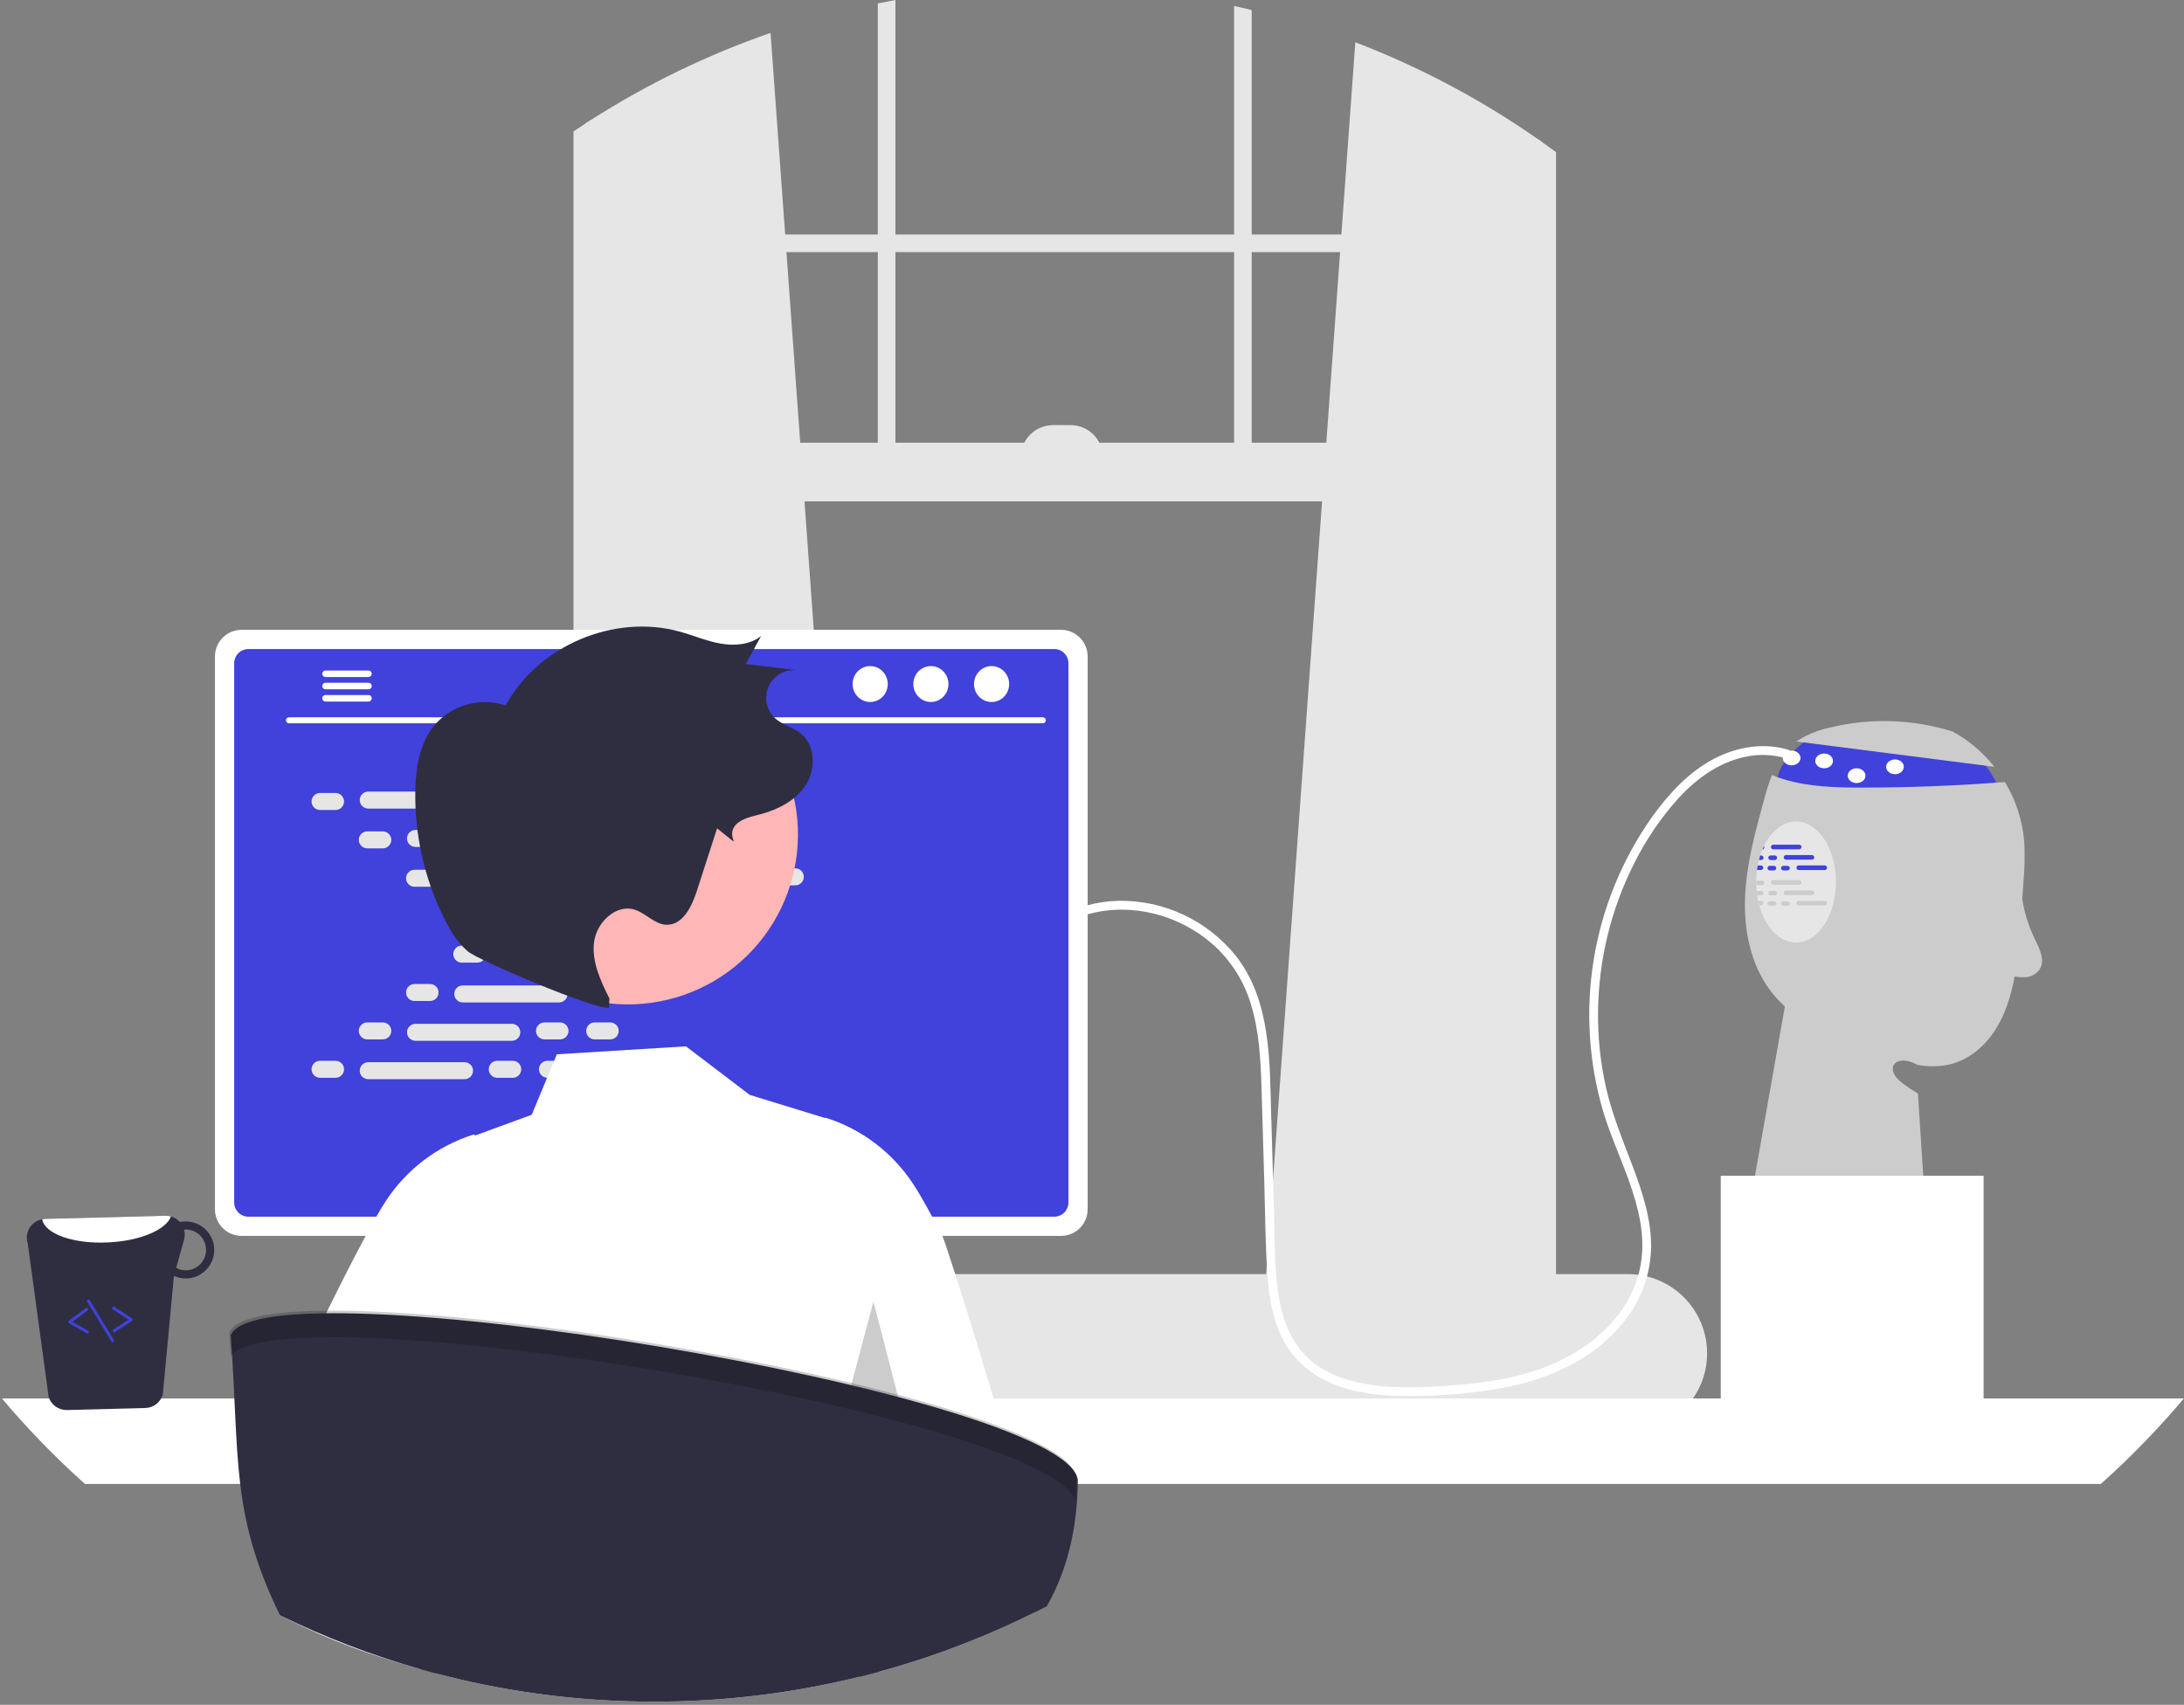 <svg width="415" height="324" viewBox="0 0 415 324" fill="none" xmlns="http://www.w3.org/2000/svg">
<rect x="0" y="0" width="415" height="324" fill="#808080" stroke="none"/>
<g clip-path="url(#clip0_149_7497)">
<path d="M345.139 139.47C345.139 139.47 335.392 144.891 338.198 151.064C341.004 157.237 380.847 152.187 380.847 152.187C380.847 152.187 378.041 143.769 372.99 142.086C367.94 140.402 345.139 139.47 345.139 139.47Z" fill="#4141DB"/>
<path d="M341.34 140.916C343.299 139.643 345.477 138.742 347.763 138.26C355.39 136.412 363.374 136.661 370.871 138.981L370.733 138.869C373.927 140.555 376.731 142.893 378.963 145.731L341.34 140.916Z" fill="#CCCCCC"/>
<path d="M384.504 167.462C384.37 169.477 384.235 171.489 384.1 173.5C383.916 177.712 383.456 181.907 382.725 186.059C382.041 189.533 380.952 192.978 379.005 195.936C377.058 198.888 374.168 201.329 370.744 202.227C368.643 202.73 366.458 202.778 364.336 202.367C360.335 200.094 357.624 203.001 361.62 205.958C362.526 206.628 363.468 207.248 364.442 207.816L366.255 235.801L332.585 228.506L339.156 191.278C338.15 190.364 337.229 189.359 336.407 188.276C332.641 183.276 331.345 176.761 331.592 170.509C331.844 164.252 333.511 158.152 335.166 152.12C335.588 150.483 336.098 148.87 336.693 147.288C337.428 147.591 338.174 147.866 338.932 148.096C343.775 149.566 348.921 149.684 353.982 149.679C362.989 149.673 371.985 149.321 380.969 148.624C383.033 152.023 384.287 155.852 384.633 159.813C384.778 162.363 384.735 164.919 384.504 167.462Z" fill="#CCCCCC"/>
<path d="M240.499 243.43L292.334 248.032L292.89 248.082V26.903C292.705 26.774 292.519 26.645 292.334 26.516C281.531 18.96 269.845 12.752 257.536 8.031L254.887 44.563L254.646 47.908L252.025 84.137L251.217 95.282L240.594 242.14L240.499 243.43Z" fill="#E6E6E6"/>
<path d="M112.311 22.784C111.941 23.02 111.571 23.255 111.2 23.502V248.082L112.311 247.981L163.585 243.43L163.49 242.139L152.867 95.281L152.059 84.137L149.438 47.907L149.197 44.563L146.419 6.252C134.44 10.404 122.992 15.953 112.311 22.784Z" fill="#E6E6E6"/>
<path d="M111.2 23.503C110.454 23.985 109.708 24.479 108.973 24.978V251.146C108.973 256.797 112.323 261.534 116.801 262.74C117.533 262.938 118.288 263.038 119.046 263.037H285.601C286.357 263.039 287.11 262.939 287.84 262.74C289.504 262.278 291.013 261.375 292.206 260.125C294.48 257.694 295.723 254.475 295.674 251.146V28.912C294.753 28.233 293.827 27.56 292.89 26.903C292.705 26.774 292.52 26.645 292.335 26.516V251.146C292.336 251.874 292.249 252.6 292.076 253.307C291.285 256.646 288.676 259.092 285.601 259.092H119.046C115.331 259.092 112.312 255.529 112.312 251.146V22.784C111.941 23.02 111.571 23.256 111.2 23.503Z" fill="#E6E6E6"/>
<path d="M294.003 44.565H110.64V47.909H294.003V44.565Z" fill="#E6E6E6"/>
<path d="M237.845 1.909C236.733 1.634 235.622 1.376 234.5 1.135V91.938H237.845V1.909Z" fill="#E6E6E6"/>
<path d="M170.145 0.006C169.029 0.213 167.912 0.427 166.801 0.657V91.936H170.145V0.006Z" fill="#E6E6E6"/>
<path d="M74.69 257.185C74.69 259.104 75.057 261.005 75.773 262.785C76.049 263.475 76.377 264.143 76.755 264.783C77.245 265.617 77.812 266.402 78.45 267.129C79.86 268.735 81.597 270.022 83.544 270.904C85.491 271.785 87.604 272.241 89.741 272.241H309.332C313.324 272.241 317.152 270.655 319.974 267.833C322.797 265.01 324.383 261.182 324.383 257.19C324.383 253.199 322.797 249.37 319.974 246.548C317.152 243.725 313.324 242.14 309.332 242.14H89.741C85.751 242.144 81.927 243.73 79.105 246.55C76.283 249.371 74.696 253.195 74.69 257.185Z" fill="#E6E6E6"/>
<path d="M110.64 95.283L292.889 95.283V84.136L110.64 84.136V95.283Z" fill="#E6E6E6"/>
<path d="M209.566 86.922H193.961C193.961 86.117 194.12 85.32 194.428 84.576C194.736 83.832 195.187 83.156 195.757 82.587C196.326 82.018 197.002 81.566 197.746 81.258C198.489 80.95 199.287 80.791 200.092 80.791H203.436C205.062 80.791 206.621 81.437 207.771 82.587C208.92 83.737 209.566 85.296 209.566 86.922H209.566Z" fill="#E6E6E6"/>
<path d="M0.368 265.782C5.243 271.559 10.516 276.987 16.148 282.028H399.191C404.823 276.987 410.096 271.559 414.971 265.782H0.368Z" fill="white"/>
<path d="M104.275 211.454V269.008H144.595V211.454C144.596 211.04 144.464 210.637 144.219 210.304C143.973 209.971 143.627 209.725 143.232 209.603C143.045 209.541 142.85 209.511 142.654 209.513H106.223C105.967 209.512 105.714 209.562 105.478 209.659C105.242 209.757 105.027 209.9 104.847 210.08C104.666 210.26 104.522 210.475 104.424 210.71C104.326 210.946 104.276 211.199 104.275 211.454ZM120.011 231.23C120.021 230.095 120.479 229.011 121.285 228.212C122.091 227.414 123.18 226.966 124.315 226.966C125.449 226.966 126.538 227.414 127.344 228.212C128.15 229.011 128.608 230.095 128.619 231.23V237.908C128.613 239.046 128.157 240.135 127.351 240.937C126.544 241.74 125.452 242.19 124.315 242.19C123.177 242.19 122.086 241.74 121.279 240.937C120.472 240.135 120.016 239.046 120.011 237.908V231.23Z" fill="#2F2E41"/>
<path d="M104.151 267.168V272.718C104.152 273.005 104.266 273.281 104.469 273.485C104.672 273.689 104.947 273.804 105.234 273.807H143.635C143.923 273.805 144.198 273.69 144.401 273.486C144.604 273.282 144.718 273.006 144.718 272.718V267.168H104.151Z" fill="white"/>
<path d="M40.846 124.743V229.828C40.847 231.167 41.379 232.451 42.326 233.398C43.273 234.345 44.557 234.877 45.896 234.878H201.621C202.96 234.877 204.244 234.345 205.191 233.398C206.138 232.451 206.67 231.167 206.671 229.828V124.743C206.668 123.405 206.135 122.123 205.188 121.177C204.241 120.232 202.959 119.7 201.621 119.698H45.896C44.558 119.7 43.275 120.232 42.329 121.177C41.382 122.123 40.849 123.405 40.846 124.743Z" fill="white"/>
<path d="M44.499 126.051V228.531C44.5 229.247 44.785 229.933 45.291 230.438C45.797 230.944 46.483 231.229 47.198 231.23H200.324C201.04 231.229 201.726 230.944 202.232 230.438C202.738 229.933 203.022 229.247 203.024 228.531V126.051C203.024 125.334 202.739 124.647 202.233 124.14C201.727 123.633 201.041 123.347 200.324 123.346H47.198C46.482 123.347 45.795 123.633 45.289 124.14C44.783 124.647 44.499 125.334 44.499 126.051Z" fill="#4141DB"/>
<path d="M75.723 275.114C75.879 275.31 76.077 275.467 76.302 275.575C76.528 275.683 76.775 275.739 77.025 275.737H168.125C168.374 275.737 168.62 275.681 168.845 275.574C169.069 275.467 169.268 275.31 169.425 275.117C169.581 274.923 169.693 274.697 169.752 274.455C169.811 274.213 169.814 273.961 169.763 273.717L168.349 267C168.291 266.726 168.164 266.471 167.982 266.258C167.8 266.046 167.567 265.882 167.305 265.782C167.116 265.708 166.914 265.67 166.711 265.67H78.433C78.23 265.67 78.028 265.708 77.838 265.782C77.576 265.882 77.344 266.046 77.162 266.258C76.979 266.471 76.853 266.726 76.794 267L75.38 273.717C75.33 273.961 75.335 274.213 75.394 274.454C75.453 274.696 75.565 274.922 75.723 275.114Z" fill="#2F2E41"/>
<path d="M163.532 268.562H165.79C165.941 268.562 166.063 268.44 166.063 268.289V267.153C166.063 267.002 165.941 266.879 165.79 266.879H163.532C163.38 266.879 163.258 267.002 163.258 267.153V268.289C163.258 268.44 163.38 268.562 163.532 268.562Z" fill="white"/>
<path d="M157.919 268.562H160.177C160.329 268.562 160.451 268.44 160.451 268.289V267.153C160.451 267.002 160.329 266.879 160.177 266.879H157.919C157.768 266.879 157.645 267.002 157.645 267.153V268.289C157.645 268.44 157.768 268.562 157.919 268.562Z" fill="white"/>
<path d="M152.308 268.562H154.566C154.717 268.562 154.84 268.44 154.84 268.289V267.153C154.84 267.002 154.717 266.879 154.566 266.879H152.308C152.157 266.879 152.034 267.002 152.034 267.153V268.289C152.034 268.44 152.157 268.562 152.308 268.562Z" fill="white"/>
<path d="M146.697 268.562H148.955C149.106 268.562 149.229 268.44 149.229 268.289V267.153C149.229 267.002 149.106 266.879 148.955 266.879H146.697C146.545 266.879 146.423 267.002 146.423 267.153V268.289C146.423 268.44 146.545 268.562 146.697 268.562Z" fill="white"/>
<path d="M141.084 268.562H143.342C143.494 268.562 143.616 268.44 143.616 268.289V267.153C143.616 267.002 143.494 266.879 143.342 266.879H141.084C140.933 266.879 140.81 267.002 140.81 267.153V268.289C140.81 268.44 140.933 268.562 141.084 268.562Z" fill="white"/>
<path d="M135.473 268.562H137.731C137.882 268.562 138.005 268.44 138.005 268.289V267.153C138.005 267.002 137.882 266.879 137.731 266.879H135.473C135.322 266.879 135.199 267.002 135.199 267.153V268.289C135.199 268.44 135.322 268.562 135.473 268.562Z" fill="white"/>
<path d="M129.861 268.562H132.119C132.27 268.562 132.393 268.44 132.393 268.289V267.153C132.393 267.002 132.27 266.879 132.119 266.879H129.861C129.709 266.879 129.587 267.002 129.587 267.153V268.289C129.587 268.44 129.709 268.562 129.861 268.562Z" fill="white"/>
<path d="M124.25 268.562H126.508C126.66 268.562 126.782 268.44 126.782 268.289V267.153C126.782 267.002 126.66 266.879 126.508 266.879H124.25C124.099 266.879 123.976 267.002 123.976 267.153V268.289C123.976 268.44 124.099 268.562 124.25 268.562Z" fill="white"/>
<path d="M118.637 268.562H120.895C121.046 268.562 121.169 268.44 121.169 268.289V267.153C121.169 267.002 121.046 266.879 120.895 266.879H118.637C118.486 266.879 118.363 267.002 118.363 267.153V268.289C118.363 268.44 118.486 268.562 118.637 268.562Z" fill="white"/>
<path d="M113.026 268.562H115.284C115.435 268.562 115.558 268.44 115.558 268.289V267.153C115.558 267.002 115.435 266.879 115.284 266.879H113.026C112.874 266.879 112.752 267.002 112.752 267.153V268.289C112.752 268.44 112.874 268.562 113.026 268.562Z" fill="white"/>
<path d="M107.414 268.562H109.672C109.824 268.562 109.946 268.44 109.946 268.289V267.153C109.946 267.002 109.824 266.879 109.672 266.879H107.414C107.263 266.879 107.14 267.002 107.14 267.153V268.289C107.14 268.44 107.263 268.562 107.414 268.562Z" fill="white"/>
<path d="M101.802 268.562H104.06C104.211 268.562 104.334 268.44 104.334 268.289V267.153C104.334 267.002 104.211 266.879 104.06 266.879H101.802C101.651 266.879 101.528 267.002 101.528 267.153V268.289C101.528 268.44 101.651 268.562 101.802 268.562Z" fill="white"/>
<path d="M96.192 268.562H98.45C98.601 268.562 98.724 268.44 98.724 268.289V267.153C98.724 267.002 98.601 266.879 98.45 266.879H96.192C96.04 266.879 95.918 267.002 95.918 267.153V268.289C95.918 268.44 96.04 268.562 96.192 268.562Z" fill="white"/>
<path d="M90.579 268.562H92.836C92.988 268.562 93.11 268.44 93.11 268.289V267.153C93.11 267.002 92.988 266.879 92.836 266.879H90.579C90.427 266.879 90.305 267.002 90.305 267.153V268.289C90.305 268.44 90.427 268.562 90.579 268.562Z" fill="white"/>
<path d="M84.968 268.562H87.226C87.377 268.562 87.5 268.44 87.5 268.289V267.153C87.5 267.002 87.377 266.879 87.226 266.879H84.968C84.817 266.879 84.694 267.002 84.694 267.153V268.289C84.694 268.44 84.817 268.562 84.968 268.562Z" fill="white"/>
<path d="M79.356 268.562H81.614C81.765 268.562 81.888 268.44 81.888 268.289V267.153C81.888 267.002 81.765 266.879 81.614 266.879H79.356C79.204 266.879 79.082 267.002 79.082 267.153V268.289C79.082 268.44 79.204 268.562 79.356 268.562Z" fill="white"/>
<path d="M163.597 271.368H165.855C166.006 271.368 166.129 271.246 166.129 271.094V269.959C166.129 269.807 166.006 269.685 165.855 269.685H163.597C163.446 269.685 163.323 269.807 163.323 269.959V271.094C163.323 271.246 163.446 271.368 163.597 271.368Z" fill="white"/>
<path d="M157.986 271.368H160.244C160.395 271.368 160.518 271.246 160.518 271.094V269.959C160.518 269.807 160.395 269.685 160.244 269.685H157.986C157.834 269.685 157.712 269.807 157.712 269.959V271.094C157.712 271.246 157.834 271.368 157.986 271.368Z" fill="white"/>
<path d="M152.373 271.368H154.631C154.783 271.368 154.905 271.246 154.905 271.094V269.959C154.905 269.807 154.783 269.685 154.631 269.685H152.373C152.222 269.685 152.099 269.807 152.099 269.959V271.094C152.099 271.246 152.222 271.368 152.373 271.368Z" fill="white"/>
<path d="M146.763 271.368H149.021C149.172 271.368 149.295 271.246 149.295 271.094V269.959C149.295 269.807 149.172 269.685 149.021 269.685H146.763C146.612 269.685 146.489 269.807 146.489 269.959V271.094C146.489 271.246 146.612 271.368 146.763 271.368Z" fill="white"/>
<path d="M141.151 271.368H143.409C143.56 271.368 143.683 271.246 143.683 271.094V269.959C143.683 269.807 143.56 269.685 143.409 269.685H141.151C140.999 269.685 140.877 269.807 140.877 269.959V271.094C140.877 271.246 140.999 271.368 141.151 271.368Z" fill="white"/>
<path d="M135.539 271.368H137.797C137.949 271.368 138.071 271.246 138.071 271.094V269.959C138.071 269.807 137.949 269.685 137.797 269.685H135.539C135.388 269.685 135.265 269.807 135.265 269.959V271.094C135.265 271.246 135.388 271.368 135.539 271.368Z" fill="white"/>
<path d="M129.927 271.368H132.185C132.336 271.368 132.459 271.246 132.459 271.094V269.959C132.459 269.807 132.336 269.685 132.185 269.685H129.927C129.776 269.685 129.653 269.807 129.653 269.959V271.094C129.653 271.246 129.776 271.368 129.927 271.368Z" fill="white"/>
<path d="M124.316 271.368H126.574C126.725 271.368 126.848 271.246 126.848 271.094V269.959C126.848 269.807 126.725 269.685 126.574 269.685H124.316C124.164 269.685 124.042 269.807 124.042 269.959V271.094C124.042 271.246 124.164 271.368 124.316 271.368Z" fill="white"/>
<path d="M118.704 271.368H120.962C121.114 271.368 121.236 271.246 121.236 271.094V269.959C121.236 269.807 121.114 269.685 120.962 269.685H118.704C118.553 269.685 118.43 269.807 118.43 269.959V271.094C118.43 271.246 118.553 271.368 118.704 271.368Z" fill="white"/>
<path d="M113.091 271.368H115.349C115.5 271.368 115.623 271.246 115.623 271.094V269.959C115.623 269.807 115.5 269.685 115.349 269.685H113.091C112.94 269.685 112.817 269.807 112.817 269.959V271.094C112.817 271.246 112.94 271.368 113.091 271.368Z" fill="white"/>
<path d="M107.481 271.368H109.739C109.89 271.368 110.013 271.246 110.013 271.094V269.959C110.013 269.807 109.89 269.685 109.739 269.685H107.481C107.33 269.685 107.207 269.807 107.207 269.959V271.094C107.207 271.246 107.33 271.368 107.481 271.368Z" fill="white"/>
<path d="M101.869 271.368H104.126C104.278 271.368 104.4 271.246 104.4 271.094V269.959C104.4 269.807 104.278 269.685 104.126 269.685H101.869C101.717 269.685 101.595 269.807 101.595 269.959V271.094C101.595 271.246 101.717 271.368 101.869 271.368Z" fill="white"/>
<path d="M96.258 271.368H98.516C98.667 271.368 98.79 271.246 98.79 271.094V269.959C98.79 269.807 98.667 269.685 98.516 269.685H96.258C96.107 269.685 95.984 269.807 95.984 269.959V271.094C95.984 271.246 96.107 271.368 96.258 271.368Z" fill="white"/>
<path d="M90.646 271.368H92.904C93.055 271.368 93.178 271.246 93.178 271.094V269.959C93.178 269.807 93.055 269.685 92.904 269.685H90.646C90.495 269.685 90.372 269.807 90.372 269.959V271.094C90.372 271.246 90.495 271.368 90.646 271.368Z" fill="white"/>
<path d="M85.034 271.368H87.291C87.443 271.368 87.565 271.246 87.565 271.094V269.959C87.565 269.807 87.443 269.685 87.291 269.685H85.034C84.882 269.685 84.76 269.807 84.76 269.959V271.094C84.76 271.246 84.882 271.368 85.034 271.368Z" fill="white"/>
<path d="M79.422 271.368H81.68C81.831 271.368 81.954 271.246 81.954 271.094V269.959C81.954 269.807 81.831 269.685 81.68 269.685H79.422C79.271 269.685 79.148 269.807 79.148 269.959V271.094C79.148 271.246 79.271 271.368 79.422 271.368Z" fill="white"/>
<path d="M117.021 274.735H138.919C139.071 274.735 139.193 274.613 139.193 274.461V273.326C139.193 273.175 139.071 273.052 138.919 273.052H117.021C116.869 273.052 116.747 273.175 116.747 273.326V274.461C116.747 274.613 116.869 274.735 117.021 274.735Z" fill="white"/>
<path d="M54.893 137.463H198.173C198.322 137.46 198.464 137.398 198.568 137.292C198.672 137.185 198.73 137.042 198.73 136.893C198.73 136.744 198.672 136.601 198.568 136.494C198.464 136.388 198.322 136.327 198.173 136.323H54.893C54.744 136.327 54.603 136.388 54.498 136.494C54.394 136.601 54.336 136.744 54.336 136.893C54.336 137.042 54.394 137.185 54.498 137.292C54.603 137.398 54.744 137.46 54.893 137.463Z" fill="white"/>
<path d="M188.419 133.414C190.263 133.414 191.758 131.886 191.758 130.001C191.758 128.115 190.263 126.587 188.419 126.587C186.575 126.587 185.08 128.115 185.08 130.001C185.08 131.886 186.575 133.414 188.419 133.414Z" fill="white"/>
<path d="M176.884 133.414C178.728 133.414 180.223 131.886 180.223 130.001C180.223 128.115 178.728 126.587 176.884 126.587C175.04 126.587 173.545 128.115 173.545 130.001C173.545 131.886 175.04 133.414 176.884 133.414Z" fill="white"/>
<path d="M165.349 133.414C167.193 133.414 168.688 131.886 168.688 130.001C168.688 128.115 167.193 126.587 165.349 126.587C163.505 126.587 162.01 128.115 162.01 130.001C162.01 131.886 163.505 133.414 165.349 133.414Z" fill="white"/>
<path d="M61.228 128.055C61.227 128.135 61.243 128.215 61.273 128.29C61.304 128.365 61.349 128.433 61.406 128.49C61.462 128.547 61.53 128.593 61.604 128.624C61.679 128.655 61.758 128.671 61.839 128.672H70.032C70.194 128.668 70.348 128.601 70.462 128.485C70.575 128.369 70.638 128.214 70.638 128.052C70.638 127.89 70.575 127.734 70.462 127.618C70.348 127.502 70.194 127.435 70.032 127.432H61.839C61.676 127.434 61.52 127.5 61.405 127.617C61.29 127.734 61.227 127.891 61.228 128.055Z" fill="white"/>
<path d="M61.228 130.383C61.227 130.463 61.243 130.543 61.273 130.618C61.304 130.693 61.349 130.761 61.406 130.818C61.462 130.875 61.53 130.921 61.604 130.952C61.679 130.983 61.758 131 61.839 131H70.032C70.194 130.996 70.349 130.929 70.462 130.814C70.575 130.698 70.639 130.542 70.639 130.38C70.639 130.218 70.575 130.062 70.462 129.946C70.349 129.83 70.194 129.763 70.032 129.76H61.839C61.676 129.762 61.52 129.828 61.405 129.945C61.29 130.062 61.227 130.219 61.228 130.383Z" fill="white"/>
<path d="M61.228 132.706C61.227 132.87 61.29 133.027 61.405 133.144C61.52 133.26 61.676 133.327 61.839 133.329H70.032C70.194 133.325 70.348 133.258 70.462 133.142C70.575 133.027 70.638 132.871 70.638 132.709C70.638 132.547 70.575 132.391 70.462 132.276C70.348 132.16 70.194 132.093 70.032 132.089H61.839C61.758 132.089 61.679 132.105 61.604 132.137C61.53 132.168 61.462 132.213 61.406 132.271C61.349 132.328 61.304 132.396 61.273 132.471C61.243 132.545 61.227 132.625 61.228 132.706Z" fill="white"/>
<path d="M63.759 150.705H60.815C59.923 150.705 59.199 151.429 59.199 152.321C59.199 153.214 59.923 153.937 60.815 153.937H63.759C64.652 153.937 65.376 153.214 65.376 152.321C65.376 151.429 64.652 150.705 63.759 150.705Z" fill="#E6E6E6"/>
<path d="M97.429 150.705H94.485C93.593 150.705 92.869 151.429 92.869 152.321C92.869 153.214 93.593 153.937 94.485 153.937H97.429C98.322 153.937 99.045 153.214 99.045 152.321C99.045 151.429 98.322 150.705 97.429 150.705Z" fill="#E6E6E6"/>
<path d="M106.969 150.705H104.025C103.133 150.705 102.409 151.429 102.409 152.321C102.409 153.214 103.133 153.937 104.025 153.937H106.969C107.862 153.937 108.585 153.214 108.585 152.321C108.585 151.429 107.862 150.705 106.969 150.705Z" fill="#E6E6E6"/>
<path d="M88.271 150.436H69.974C69.081 150.436 68.357 151.159 68.357 152.052C68.357 152.944 69.081 153.668 69.974 153.668H88.271C89.163 153.668 89.887 152.944 89.887 152.052C89.887 151.159 89.163 150.436 88.271 150.436Z" fill="#E6E6E6"/>
<path d="M133.164 150.436H114.867C113.975 150.436 113.251 151.159 113.251 152.052C113.251 152.944 113.975 153.668 114.867 153.668H133.164C134.057 153.668 134.781 152.944 134.781 152.052C134.781 151.159 134.057 150.436 133.164 150.436Z" fill="#E6E6E6"/>
<path d="M72.738 157.999H69.794C68.901 157.999 68.178 158.723 68.178 159.615C68.178 160.508 68.901 161.231 69.794 161.231H72.738C73.63 161.231 74.354 160.508 74.354 159.615C74.354 158.723 73.63 157.999 72.738 157.999Z" fill="#E6E6E6"/>
<path d="M106.409 157.999H103.465C102.572 157.999 101.849 158.723 101.849 159.615C101.849 160.508 102.572 161.231 103.465 161.231H106.409C107.301 161.231 108.025 160.508 108.025 159.615C108.025 158.723 107.301 157.999 106.409 157.999Z" fill="#E6E6E6"/>
<path d="M115.948 157.999H113.004C112.111 157.999 111.388 158.723 111.388 159.615C111.388 160.508 112.111 161.231 113.004 161.231H115.948C116.84 161.231 117.564 160.508 117.564 159.615C117.564 158.723 116.84 157.999 115.948 157.999Z" fill="#E6E6E6"/>
<path d="M97.25 157.73H78.953C78.061 157.73 77.337 158.454 77.337 159.347C77.337 160.239 78.061 160.963 78.953 160.963H97.25C98.143 160.963 98.867 160.239 98.867 159.347C98.867 158.454 98.143 157.73 97.25 157.73Z" fill="#E6E6E6"/>
<path d="M142.143 157.73H123.846C122.953 157.73 122.229 158.454 122.229 159.347C122.229 160.239 122.953 160.963 123.846 160.963H142.143C143.036 160.963 143.759 160.239 143.759 159.347C143.759 158.454 143.036 157.73 142.143 157.73Z" fill="#E6E6E6"/>
<path d="M81.716 165.295H78.772C77.88 165.295 77.156 166.018 77.156 166.911C77.156 167.804 77.88 168.527 78.772 168.527H81.716C82.609 168.527 83.332 167.804 83.332 166.911C83.332 166.018 82.609 165.295 81.716 165.295Z" fill="#E6E6E6"/>
<path d="M115.387 165.295H112.443C111.551 165.295 110.827 166.018 110.827 166.911C110.827 167.804 111.551 168.527 112.443 168.527H115.387C116.28 168.527 117.003 167.804 117.003 166.911C117.003 166.018 116.28 165.295 115.387 165.295Z" fill="#E6E6E6"/>
<path d="M124.927 165.295H121.983C121.091 165.295 120.367 166.018 120.367 166.911C120.367 167.804 121.091 168.527 121.983 168.527H124.927C125.82 168.527 126.543 167.804 126.543 166.911C126.543 166.018 125.82 165.295 124.927 165.295Z" fill="#E6E6E6"/>
<path d="M106.229 165.025H87.932C87.039 165.025 86.315 165.749 86.315 166.642C86.315 167.534 87.039 168.258 87.932 168.258H106.229C107.122 168.258 107.845 167.534 107.845 166.642C107.845 165.749 107.122 165.025 106.229 165.025Z" fill="#E6E6E6"/>
<path d="M151.122 165.025H132.825C131.933 165.025 131.209 165.749 131.209 166.642C131.209 167.534 131.933 168.258 132.825 168.258H151.122C152.015 168.258 152.739 167.534 152.739 166.642C152.739 165.749 152.015 165.025 151.122 165.025Z" fill="#E6E6E6"/>
<path d="M90.695 172.59H87.751C86.858 172.59 86.135 173.313 86.135 174.206C86.135 175.099 86.858 175.822 87.751 175.822H90.695C91.588 175.822 92.311 175.099 92.311 174.206C92.311 173.313 91.588 172.59 90.695 172.59Z" fill="#E6E6E6"/>
<path d="M124.366 172.59H121.422C120.529 172.59 119.806 173.313 119.806 174.206C119.806 175.099 120.529 175.822 121.422 175.822H124.366C125.258 175.822 125.982 175.099 125.982 174.206C125.982 173.313 125.258 172.59 124.366 172.59Z" fill="#E6E6E6"/>
<path d="M133.906 172.59H130.962C130.069 172.59 129.346 173.313 129.346 174.206C129.346 175.099 130.069 175.822 130.962 175.822H133.906C134.798 175.822 135.522 175.099 135.522 174.206C135.522 173.313 134.798 172.59 133.906 172.59Z" fill="#E6E6E6"/>
<path d="M115.207 172.32H96.91C96.017 172.32 95.294 173.044 95.294 173.936C95.294 174.829 96.017 175.553 96.91 175.553H115.207C116.1 175.553 116.824 174.829 116.824 173.936C116.824 173.044 116.1 172.32 115.207 172.32Z" fill="#E6E6E6"/>
<path d="M97.429 201.599H94.485C93.593 201.599 92.869 202.322 92.869 203.215C92.869 204.107 93.593 204.831 94.485 204.831H97.429C98.322 204.831 99.045 204.107 99.045 203.215C99.045 202.322 98.322 201.599 97.429 201.599Z" fill="#E6E6E6"/>
<path d="M106.969 201.599H104.025C103.133 201.599 102.409 202.322 102.409 203.215C102.409 204.107 103.133 204.831 104.025 204.831H106.969C107.862 204.831 108.585 204.107 108.585 203.215C108.585 202.322 107.862 201.599 106.969 201.599Z" fill="#E6E6E6"/>
<path d="M133.164 201.868H114.867C113.975 201.868 113.251 202.592 113.251 203.484C113.251 204.377 113.975 205.1 114.867 205.1H133.164C134.057 205.1 134.781 204.377 134.781 203.484C134.781 202.592 134.057 201.868 133.164 201.868Z" fill="#E6E6E6"/>
<path d="M63.759 201.599H60.815C59.923 201.599 59.199 202.322 59.199 203.215C59.199 204.107 59.923 204.831 60.815 204.831H63.759C64.652 204.831 65.376 204.107 65.376 203.215C65.376 202.322 64.652 201.599 63.759 201.599Z" fill="#E6E6E6"/>
<path d="M88.271 201.868H69.974C69.081 201.868 68.357 202.592 68.357 203.484C68.357 204.377 69.081 205.1 69.974 205.1H88.271C89.163 205.1 89.887 204.377 89.887 203.484C89.887 202.592 89.163 201.868 88.271 201.868Z" fill="#E6E6E6"/>
<path d="M72.738 194.304H69.794C68.901 194.304 68.178 195.027 68.178 195.92C68.178 196.812 68.901 197.536 69.794 197.536H72.738C73.63 197.536 74.354 196.812 74.354 195.92C74.354 195.027 73.63 194.304 72.738 194.304Z" fill="#E6E6E6"/>
<path d="M106.409 194.304H103.465C102.572 194.304 101.849 195.027 101.849 195.92C101.849 196.812 102.572 197.536 103.465 197.536H106.409C107.301 197.536 108.025 196.812 108.025 195.92C108.025 195.027 107.301 194.304 106.409 194.304Z" fill="#E6E6E6"/>
<path d="M115.948 194.304H113.004C112.111 194.304 111.388 195.027 111.388 195.92C111.388 196.812 112.111 197.536 113.004 197.536H115.948C116.84 197.536 117.564 196.812 117.564 195.92C117.564 195.027 116.84 194.304 115.948 194.304Z" fill="#E6E6E6"/>
<path d="M97.25 194.572H78.953C78.061 194.572 77.337 195.296 77.337 196.188C77.337 197.081 78.061 197.805 78.953 197.805H97.25C98.143 197.805 98.867 197.081 98.867 196.188C98.867 195.296 98.143 194.572 97.25 194.572Z" fill="#E6E6E6"/>
<path d="M81.716 187.008H78.772C77.88 187.008 77.156 187.731 77.156 188.624C77.156 189.517 77.88 190.24 78.772 190.24H81.716C82.609 190.24 83.332 189.517 83.332 188.624C83.332 187.731 82.609 187.008 81.716 187.008Z" fill="#E6E6E6"/>
<path d="M115.387 187.008H112.443C111.551 187.008 110.827 187.731 110.827 188.624C110.827 189.517 111.551 190.24 112.443 190.24H115.387C116.28 190.24 117.003 189.517 117.003 188.624C117.003 187.731 116.28 187.008 115.387 187.008Z" fill="#E6E6E6"/>
<path d="M124.927 187.008H121.983C121.091 187.008 120.367 187.731 120.367 188.624C120.367 189.517 121.091 190.24 121.983 190.24H124.927C125.82 190.24 126.543 189.517 126.543 188.624C126.543 187.731 125.82 187.008 124.927 187.008Z" fill="#E6E6E6"/>
<path d="M106.229 187.277H87.932C87.039 187.277 86.315 188.001 86.315 188.893C86.315 189.786 87.039 190.51 87.932 190.51H106.229C107.122 190.51 107.845 189.786 107.845 188.893C107.845 188.001 107.122 187.277 106.229 187.277Z" fill="#E6E6E6"/>
<path d="M90.695 179.713H87.751C86.858 179.713 86.135 180.436 86.135 181.329C86.135 182.222 86.858 182.945 87.751 182.945H90.695C91.588 182.945 92.311 182.222 92.311 181.329C92.311 180.436 91.588 179.713 90.695 179.713Z" fill="#E6E6E6"/>
<path d="M124.366 179.713H121.422C120.529 179.713 119.806 180.436 119.806 181.329C119.806 182.222 120.529 182.945 121.422 182.945H124.366C125.258 182.945 125.982 182.222 125.982 181.329C125.982 180.436 125.258 179.713 124.366 179.713Z" fill="#E6E6E6"/>
<path d="M133.906 179.713H130.962C130.069 179.713 129.346 180.436 129.346 181.329C129.346 182.222 130.069 182.945 130.962 182.945H133.906C134.798 182.945 135.522 182.222 135.522 181.329C135.522 180.436 134.798 179.713 133.906 179.713Z" fill="#E6E6E6"/>
<path d="M115.207 179.983H96.91C96.017 179.983 95.294 180.707 95.294 181.6C95.294 182.492 96.017 183.216 96.91 183.216H115.207C116.1 183.216 116.824 182.492 116.824 181.6C116.824 180.707 116.1 179.983 115.207 179.983Z" fill="#E6E6E6"/>
<path d="M53.174 306.988C53.516 307.162 53.864 307.336 54.206 307.504C63.073 311.938 70.166 314.457 79.869 317.218C80.688 308.071 81.479 291.994 82.248 282.027C82.45 279.44 82.652 277.269 82.848 275.737C82.898 274.922 83.064 274.119 83.342 273.352L83.309 275.737L83.224 282.027L82.736 318.004C94.805 321.197 107.204 322.984 119.684 323.329C120.335 323.346 120.974 323.357 121.592 323.369C121.81 323.374 122.024 323.38 122.237 323.38C122.938 323.385 123.634 323.391 124.336 323.391C137.487 323.401 150.591 321.812 163.359 318.66C163.084 309.609 162.809 293.711 162.546 282.027C162.49 279.743 162.439 277.617 162.383 275.737C162.276 271.719 162.164 268.823 162.057 267.852C162.152 268.024 162.225 268.207 162.276 268.396C162.796 270.816 163.15 273.269 163.337 275.737C163.533 277.617 163.73 279.743 163.926 282.027C164.97 294.165 166.059 310.669 167.181 317.667C173.861 315.843 180.416 313.588 186.805 310.916C190.172 309.513 193.479 308 196.726 306.376C196.109 302.336 195.464 297.807 194.802 293.11C194.285 289.468 193.752 285.725 193.208 282.027C192.366 276.315 179.858 236.393 179.066 234.878C178.387 233.582 177.742 232.358 177.13 231.23C175.649 228.492 174.392 226.309 173.46 224.928C169.566 219.021 163.768 214.623 157.029 212.465L156.861 212.42L156.743 212.47L145.267 208.946L143.589 208.43L142.461 208.082L138.488 205.057L136.328 203.413L134.302 201.87L130.34 198.856L105.812 200.366L101.036 211.864L90.34 215.776L90.155 215.692L89.992 215.624L89.824 215.669C83.086 217.829 77.289 222.227 73.393 228.133C72.865 228.924 72.226 229.968 71.502 231.23C70.884 232.302 70.211 233.525 69.481 234.878C68.443 236.803 67.31 238.974 66.109 241.326C65.845 241.842 65.576 242.369 65.306 242.903C64.807 243.89 64.3 244.898 63.786 245.927C62.59 248.312 61.356 250.804 60.121 253.335C59.049 255.529 57.966 260.041 56.9 265.781C56.019 270.551 55.144 276.174 54.296 282.027C53.185 289.614 54.369 298.7 53.365 305.681C53.303 306.124 53.236 306.556 53.174 306.988Z" fill="white"/>
<path opacity="0.2" d="M170.734 265.756L165.965 247.354L161.755 263.233L170.734 265.756Z" fill="black"/>
<path d="M43.848 253.767C45.554 277.268 43.786 287.616 53.202 306.993C61.77 311.187 70.694 314.609 79.869 317.218C80.823 317.487 81.779 317.749 82.737 318.004C94.806 321.197 107.204 322.984 119.684 323.329C120.335 323.346 120.975 323.357 121.592 323.368C121.811 323.374 122.024 323.38 122.237 323.38C122.939 323.385 123.635 323.391 124.336 323.391C137.488 323.401 150.592 321.812 163.36 318.66C164.639 318.346 165.913 318.015 167.181 317.667C173.862 315.843 180.417 313.588 186.805 310.916C190.172 309.513 193.48 308 196.727 306.376C197.462 306.006 198.197 305.635 198.921 305.254C202.642 298.711 204.757 290.753 204.802 281.191C202.226 264.715 49.538 239.558 43.848 253.767Z" fill="#2F2E41"/>
<path opacity="0.2" d="M43.853 257.792C43.766 256.337 43.668 254.834 43.555 253.269C49.245 239.06 201.933 264.217 204.509 280.693C204.502 282.203 204.437 283.669 204.329 285.101C198.091 268.839 53.035 244.929 43.853 257.792Z" fill="black"/>
<path d="M9.251 265.544C9.498 266.264 9.967 266.887 10.591 267.324C11.214 267.76 11.96 267.988 12.721 267.975L27.587 267.592C28.354 267.577 29.095 267.314 29.7 266.843C30.305 266.372 30.741 265.718 30.943 264.979L33.047 242.483C33.794 242.821 34.606 242.988 35.425 242.972C36.862 242.935 38.225 242.329 39.216 241.287C40.206 240.245 40.742 238.852 40.706 237.416C40.67 235.979 40.064 234.615 39.023 233.624C37.982 232.633 36.59 232.097 35.153 232.132C34.826 232.131 34.499 232.165 34.179 232.233C33.831 231.856 33.407 231.557 32.936 231.353C32.465 231.15 31.957 231.048 31.444 231.053L8.576 231.643C8.386 231.65 8.197 231.674 8.012 231.713C7.51 231.807 7.035 232.007 6.617 232.299C6.199 232.592 5.849 232.971 5.59 233.41C5.331 233.85 5.169 234.34 5.115 234.847C5.061 235.354 5.116 235.867 5.277 236.351L9.251 265.544ZM33.479 240.955L34.976 235.595C35.146 234.976 35.15 234.322 34.987 233.701C35.06 233.701 35.124 233.666 35.196 233.666C36.223 233.645 37.216 234.032 37.958 234.742C38.699 235.451 39.129 236.426 39.153 237.453C39.178 238.479 38.794 239.473 38.086 240.217C37.378 240.96 36.404 241.393 35.378 241.42C34.714 241.441 34.058 241.28 33.479 240.955Z" fill="#2F2E41"/>
<path d="M8.013 231.712C8.5 234.498 13.977 236.456 20.564 236.116C26.62 235.837 31.572 233.71 32.48 231.19C32.144 231.09 31.795 231.044 31.445 231.052L8.577 231.642C8.387 231.649 8.198 231.673 8.013 231.712Z" fill="white"/>
<path d="M21.77 253.182C21.801 253.174 21.829 253.161 21.855 253.144L25.084 251.031C25.123 251.006 25.155 250.971 25.177 250.93C25.199 250.889 25.211 250.843 25.211 250.797C25.211 250.75 25.199 250.704 25.177 250.663C25.155 250.622 25.123 250.587 25.084 250.562L21.728 248.364C21.697 248.344 21.663 248.329 21.627 248.322C21.59 248.315 21.553 248.316 21.517 248.323C21.481 248.331 21.446 248.345 21.416 248.366C21.385 248.387 21.359 248.413 21.339 248.444C21.319 248.475 21.305 248.51 21.298 248.546C21.291 248.582 21.291 248.619 21.299 248.656C21.307 248.692 21.321 248.726 21.342 248.756C21.363 248.787 21.39 248.813 21.421 248.833L24.418 250.796L21.548 252.675C21.492 252.711 21.452 252.766 21.433 252.83C21.414 252.893 21.418 252.962 21.445 253.022C21.471 253.083 21.519 253.133 21.578 253.162C21.638 253.191 21.706 253.198 21.77 253.182H21.77Z" fill="#4141DB"/>
<path d="M16.671 253.416C16.725 253.402 16.774 253.373 16.811 253.331C16.848 253.29 16.872 253.238 16.88 253.182C16.887 253.127 16.878 253.071 16.854 253.02C16.829 252.97 16.79 252.929 16.741 252.901L13.765 251.195L16.642 249.058C16.671 249.036 16.696 249.009 16.715 248.977C16.734 248.945 16.747 248.91 16.752 248.874C16.757 248.838 16.756 248.8 16.747 248.765C16.738 248.729 16.722 248.695 16.7 248.666C16.678 248.636 16.65 248.611 16.619 248.592C16.587 248.574 16.552 248.561 16.515 248.556C16.479 248.55 16.442 248.552 16.406 248.561C16.37 248.57 16.337 248.586 16.307 248.608L13.087 251C13.05 251.028 13.02 251.064 13 251.107C12.98 251.149 12.971 251.195 12.974 251.242C12.977 251.288 12.991 251.333 13.016 251.373C13.04 251.413 13.074 251.445 13.115 251.469L16.462 253.388C16.525 253.424 16.6 253.434 16.671 253.416Z" fill="#4141DB"/>
<path d="M21.449 255.034C21.476 255.027 21.502 255.016 21.526 255.002C21.557 254.982 21.585 254.957 21.607 254.928C21.628 254.898 21.644 254.864 21.653 254.828C21.662 254.792 21.663 254.755 21.657 254.719C21.652 254.682 21.639 254.647 21.62 254.616L17.043 247.092C17.004 247.028 16.942 246.983 16.87 246.966C16.798 246.948 16.721 246.96 16.658 246.999C16.595 247.038 16.549 247.1 16.532 247.172C16.514 247.244 16.525 247.32 16.564 247.384L21.14 254.908C21.172 254.959 21.218 254.999 21.274 255.022C21.329 255.044 21.391 255.049 21.449 255.034Z" fill="#4141DB"/>
<path d="M376.919 223.455H326.975V267.226H376.919V223.455Z" fill="white"/>
<path d="M384.321 162.315C383.395 167.803 384.208 173.443 386.647 178.445C387.549 180.285 388.667 182.501 387.568 184.231C387.26 184.663 386.859 185.021 386.394 185.279C385.93 185.536 385.413 185.686 384.883 185.719C383.823 185.775 382.761 185.637 381.75 185.313" fill="#CCCCCC"/>
<path d="M340.441 145.452C341.371 145.452 342.125 144.824 342.125 144.049C342.125 143.275 341.371 142.646 340.441 142.646C339.512 142.646 338.758 143.275 338.758 144.049C338.758 144.824 339.512 145.452 340.441 145.452Z" fill="white"/>
<path d="M346.615 146.014C347.545 146.014 348.299 145.386 348.299 144.611C348.299 143.836 347.545 143.208 346.615 143.208C345.685 143.208 344.932 143.836 344.932 144.611C344.932 145.386 345.685 146.014 346.615 146.014Z" fill="white"/>
<path d="M352.787 148.82C353.717 148.82 354.471 148.192 354.471 147.418C354.471 146.643 353.717 146.015 352.787 146.015C351.857 146.015 351.104 146.643 351.104 147.418C351.104 148.192 351.857 148.82 352.787 148.82Z" fill="white"/>
<path d="M360.083 147.136C361.013 147.136 361.766 146.508 361.766 145.733C361.766 144.958 361.013 144.33 360.083 144.33C359.153 144.33 358.399 144.958 358.399 145.733C358.399 146.508 359.153 147.136 360.083 147.136Z" fill="white"/>
<path d="M206.841 173.726C215.017 171.456 224.124 173.889 230.443 179.461C233.852 182.488 236.354 186.403 237.67 190.768C239.283 195.963 239.55 201.444 239.719 206.845C239.906 212.817 240.068 218.789 240.242 224.761C240.408 230.456 240.427 236.177 240.807 241.861C241.126 246.632 241.889 251.584 244.442 255.721C246.809 259.557 250.549 262.147 254.774 263.575C259.058 265.022 263.675 265.358 268.168 265.329C273.397 265.312 278.618 264.899 283.784 264.092C293.597 262.52 303.29 258.511 309.284 250.238C312.043 246.482 313.594 241.974 313.73 237.315C313.856 231.886 312.121 226.627 310.221 221.613C308.373 216.733 306.372 211.925 305.202 206.823C304.115 202.048 303.597 197.161 303.659 192.264C303.759 182.468 306.107 172.826 310.522 164.08C312.756 159.588 315.591 155.421 318.947 151.692C322.409 147.926 326.695 144.816 331.792 143.797C334.28 143.282 336.856 143.385 339.294 144.098C340.334 144.41 340.778 142.786 339.741 142.475C334.692 140.963 329.206 142.113 324.729 144.737C320.327 147.317 316.849 151.188 313.896 155.292C308.224 163.339 304.448 172.566 302.851 182.28C301.254 191.995 301.879 201.945 304.677 211.384C307.673 221.198 314.189 231.414 311.39 242.036C308.939 251.332 300.452 257.65 291.683 260.504C286.364 262.236 280.787 262.968 275.223 263.347C270.522 263.667 265.757 263.871 261.069 263.267C256.764 262.712 252.335 261.396 248.997 258.505C245.337 255.337 243.665 250.785 242.937 246.113C242.113 240.827 242.234 235.376 242.079 230.043L241.549 211.837C241.249 201.554 241.507 190.158 234.817 181.638C232.143 178.318 228.746 175.652 224.886 173.842C221.026 172.032 216.804 171.127 212.541 171.195C210.462 171.242 208.397 171.547 206.393 172.103C206.185 172.168 206.01 172.312 205.905 172.503C205.801 172.695 205.775 172.92 205.833 173.131C205.891 173.341 206.029 173.521 206.217 173.632C206.405 173.743 206.628 173.777 206.841 173.726H206.841Z" fill="white"/>
<path d="M87.331 163.076C88.522 171.555 93.032 179.215 99.868 184.371C106.703 189.528 115.307 191.76 123.787 190.577C132.268 189.393 139.932 184.892 145.095 178.061C150.259 171.231 152.499 162.63 151.325 154.148L151.261 153.69C149.894 145.322 145.293 137.827 138.451 132.822C131.608 127.816 123.072 125.701 114.683 126.933C106.295 128.164 98.727 132.644 93.612 139.405C88.497 146.166 86.244 154.668 87.341 163.075L87.331 163.076Z" fill="#FFB6B6"/>
<path d="M115.811 189.789C114.14 186.425 112.424 182.812 112.878 179.083C113.332 175.355 116.975 171.78 120.568 172.875C122.717 173.531 124.346 175.645 126.59 175.746C129.677 175.884 131.435 172.345 132.387 169.405L136.26 157.428C143.731 163.297 134.269 157.144 143.524 154.996C147.154 154.153 150.82 152.521 152.941 149.456C155.062 146.391 155.033 141.648 152.102 139.346C150.665 138.217 148.756 137.792 147.382 136.587C146.529 135.84 145.941 134.837 145.702 133.729C145.464 132.621 145.588 131.465 146.058 130.433C146.527 129.401 147.316 128.548 148.308 127.999C149.3 127.45 150.443 127.236 151.566 127.387L141.709 126.188L144.627 120.868C142.517 122.543 139.574 122.777 136.921 122.309C134.268 121.84 131.768 120.757 129.172 120.038C116.71 116.585 102.261 122.71 96.076 134.066C93.648 133.265 91.034 133.219 88.581 133.937C86.127 134.654 83.949 136.1 82.336 138.083C79.709 141.44 79.007 145.91 78.919 150.171C78.755 158.574 80.615 166.892 84.341 174.424C85.503 176.765 86.876 179.062 88.85 180.774C90.823 182.486 113.132 191.972 115.707 191.525" fill="#2F2E41"/>
<path d="M348.861 167.619C348.865 169.076 348.678 170.527 348.305 171.935V171.94C348.299 171.968 348.288 171.996 348.283 172.024C347.149 176.194 344.444 179.123 341.285 179.123C338.142 179.123 335.449 176.216 334.298 172.08C334.22 171.794 334.152 171.508 334.091 171.211C334.012 170.88 333.95 170.537 333.9 170.184C333.855 169.903 333.821 169.617 333.793 169.325C333.754 168.921 333.726 168.517 333.72 168.096V168.091C333.709 167.933 333.709 167.776 333.709 167.619V167.479L333.715 167.473C333.715 166.762 333.762 166.052 333.855 165.346C333.894 165.049 333.939 164.763 333.995 164.477C334.063 164.129 334.135 163.786 334.225 163.45C334.298 163.152 334.382 162.866 334.472 162.58C334.596 162.198 334.73 161.828 334.882 161.474C334.977 161.244 335.078 161.02 335.179 160.801C336.56 157.961 338.782 156.115 341.285 156.115C344.747 156.115 347.665 159.645 348.569 164.46C348.58 164.533 348.597 164.606 348.602 164.679V164.684C348.775 165.653 348.862 166.635 348.861 167.619Z" fill="#E6E6E6"/>
<path d="M335.251 161.048C335.248 161.151 335.21 161.249 335.142 161.327C335.075 161.405 334.982 161.457 334.881 161.474C334.976 161.244 335.077 161.02 335.178 160.801C335.225 160.875 335.25 160.96 335.251 161.048Z" fill="#4141DB"/>
<path d="M341.885 160.537H336.947C336.706 160.537 336.511 160.732 336.511 160.973C336.511 161.214 336.706 161.409 336.947 161.409H341.885C342.126 161.409 342.321 161.214 342.321 160.973C342.321 160.732 342.126 160.537 341.885 160.537Z" fill="#4141DB"/>
<path d="M335.099 163.011C335.099 163.127 335.053 163.238 334.971 163.321C334.889 163.403 334.777 163.449 334.661 163.449H334.224C334.297 163.152 334.381 162.865 334.471 162.579H334.661C334.777 162.579 334.887 162.624 334.969 162.705C335.051 162.786 335.098 162.896 335.099 163.011Z" fill="#4141DB"/>
<path d="M337.239 162.579H336.444C336.203 162.579 336.008 162.774 336.008 163.015C336.008 163.256 336.203 163.451 336.444 163.451H337.239C337.479 163.451 337.675 163.256 337.675 163.015C337.675 162.774 337.479 162.579 337.239 162.579Z" fill="#4141DB"/>
<path d="M344.309 162.506H339.371C339.13 162.506 338.935 162.701 338.935 162.942C338.935 163.183 339.13 163.378 339.371 163.378H344.309C344.55 163.378 344.745 163.183 344.745 162.942C344.745 162.701 344.55 162.506 344.309 162.506Z" fill="#4141DB"/>
<path d="M337.087 164.547H336.293C336.052 164.547 335.856 164.742 335.856 164.983C335.856 165.224 336.052 165.419 336.293 165.419H337.087C337.328 165.419 337.523 165.224 337.523 164.983C337.523 164.742 337.328 164.547 337.087 164.547Z" fill="#4141DB"/>
<path d="M339.662 164.547H338.868C338.627 164.547 338.432 164.742 338.432 164.983C338.432 165.224 338.627 165.419 338.868 165.419H339.662C339.903 165.419 340.099 165.224 340.099 164.983C340.099 164.742 339.903 164.547 339.662 164.547Z" fill="#4141DB"/>
<path d="M335.055 164.909C335.055 165.025 335.009 165.136 334.927 165.218C334.845 165.3 334.734 165.346 334.618 165.346H333.854C333.894 165.049 333.939 164.763 333.995 164.477H334.618C334.675 164.476 334.732 164.487 334.785 164.508C334.837 164.53 334.886 164.561 334.926 164.602C334.967 164.642 334.999 164.69 335.022 164.742C335.044 164.795 335.055 164.852 335.055 164.909Z" fill="#4141DB"/>
<path d="M346.732 164.475H341.794C341.553 164.475 341.357 164.67 341.357 164.911C341.357 165.152 341.553 165.347 341.794 165.347H346.732C346.973 165.347 347.168 165.152 347.168 164.911C347.168 164.67 346.973 164.475 346.732 164.475Z" fill="#4141DB"/>
<path d="M335.252 167.782C335.252 167.84 335.241 167.896 335.218 167.949C335.196 168.002 335.164 168.049 335.123 168.09C335.083 168.13 335.034 168.161 334.981 168.183C334.928 168.204 334.872 168.215 334.815 168.215H334.023C333.911 168.215 333.803 168.173 333.72 168.097V168.091C333.709 167.934 333.709 167.777 333.709 167.62V167.479L333.715 167.474C333.755 167.433 333.803 167.4 333.856 167.378C333.909 167.356 333.966 167.345 334.023 167.345H334.815C334.931 167.345 335.042 167.391 335.124 167.473C335.206 167.555 335.252 167.666 335.252 167.782Z" fill="#CCCCCC"/>
<path d="M341.885 167.271H336.947C336.706 167.271 336.511 167.466 336.511 167.707C336.511 167.948 336.706 168.143 336.947 168.143H341.885C342.126 168.143 342.321 167.948 342.321 167.707C342.321 167.466 342.126 167.271 341.885 167.271Z" fill="#CCCCCC"/>
<path d="M335.099 169.747C335.099 169.863 335.053 169.974 334.971 170.056C334.889 170.138 334.778 170.185 334.662 170.185H333.899C333.854 169.904 333.82 169.618 333.792 169.326C333.817 169.317 333.844 169.313 333.871 169.315H334.662C334.777 169.315 334.888 169.36 334.969 169.441C335.051 169.522 335.098 169.632 335.099 169.747Z" fill="#CCCCCC"/>
<path d="M337.239 169.312H336.444C336.203 169.312 336.008 169.508 336.008 169.749C336.008 169.99 336.203 170.185 336.444 170.185H337.239C337.479 170.185 337.675 169.99 337.675 169.749C337.675 169.508 337.479 169.312 337.239 169.312Z" fill="#CCCCCC"/>
<path d="M344.309 169.24H339.371C339.13 169.24 338.935 169.436 338.935 169.676C338.935 169.917 339.13 170.113 339.371 170.113H344.309C344.55 170.113 344.745 169.917 344.745 169.676C344.745 169.436 344.55 169.24 344.309 169.24Z" fill="#CCCCCC"/>
<path d="M337.087 171.281H336.293C336.052 171.281 335.856 171.477 335.856 171.717C335.856 171.958 336.052 172.154 336.293 172.154H337.087C337.328 172.154 337.523 171.958 337.523 171.717C337.523 171.477 337.328 171.281 337.087 171.281Z" fill="#CCCCCC"/>
<path d="M339.662 171.281H338.868C338.627 171.281 338.432 171.477 338.432 171.717C338.432 171.958 338.627 172.154 338.868 172.154H339.662C339.903 172.154 340.099 171.958 340.099 171.717C340.099 171.477 339.903 171.281 339.662 171.281Z" fill="#CCCCCC"/>
<path d="M335.054 171.643C335.054 171.759 335.008 171.87 334.926 171.952C334.844 172.034 334.732 172.081 334.616 172.081H334.296C334.218 171.795 334.151 171.508 334.089 171.211H334.616C334.674 171.21 334.73 171.221 334.783 171.243C334.836 171.264 334.884 171.296 334.925 171.336C334.966 171.376 334.998 171.424 335.02 171.477C335.042 171.529 335.054 171.586 335.054 171.643Z" fill="#CCCCCC"/>
<path d="M346.732 171.209H341.794C341.553 171.209 341.357 171.404 341.357 171.645C341.357 171.886 341.553 172.081 341.794 172.081H346.732C346.973 172.081 347.168 171.886 347.168 171.645C347.168 171.404 346.973 171.209 346.732 171.209Z" fill="#CCCCCC"/>
</g>
<defs>
<clipPath id="clip0_149_7497">
<rect width="414.603" height="323.385" fill="white" transform="translate(0.369 0.006)"/>
</clipPath>
</defs>
</svg>
